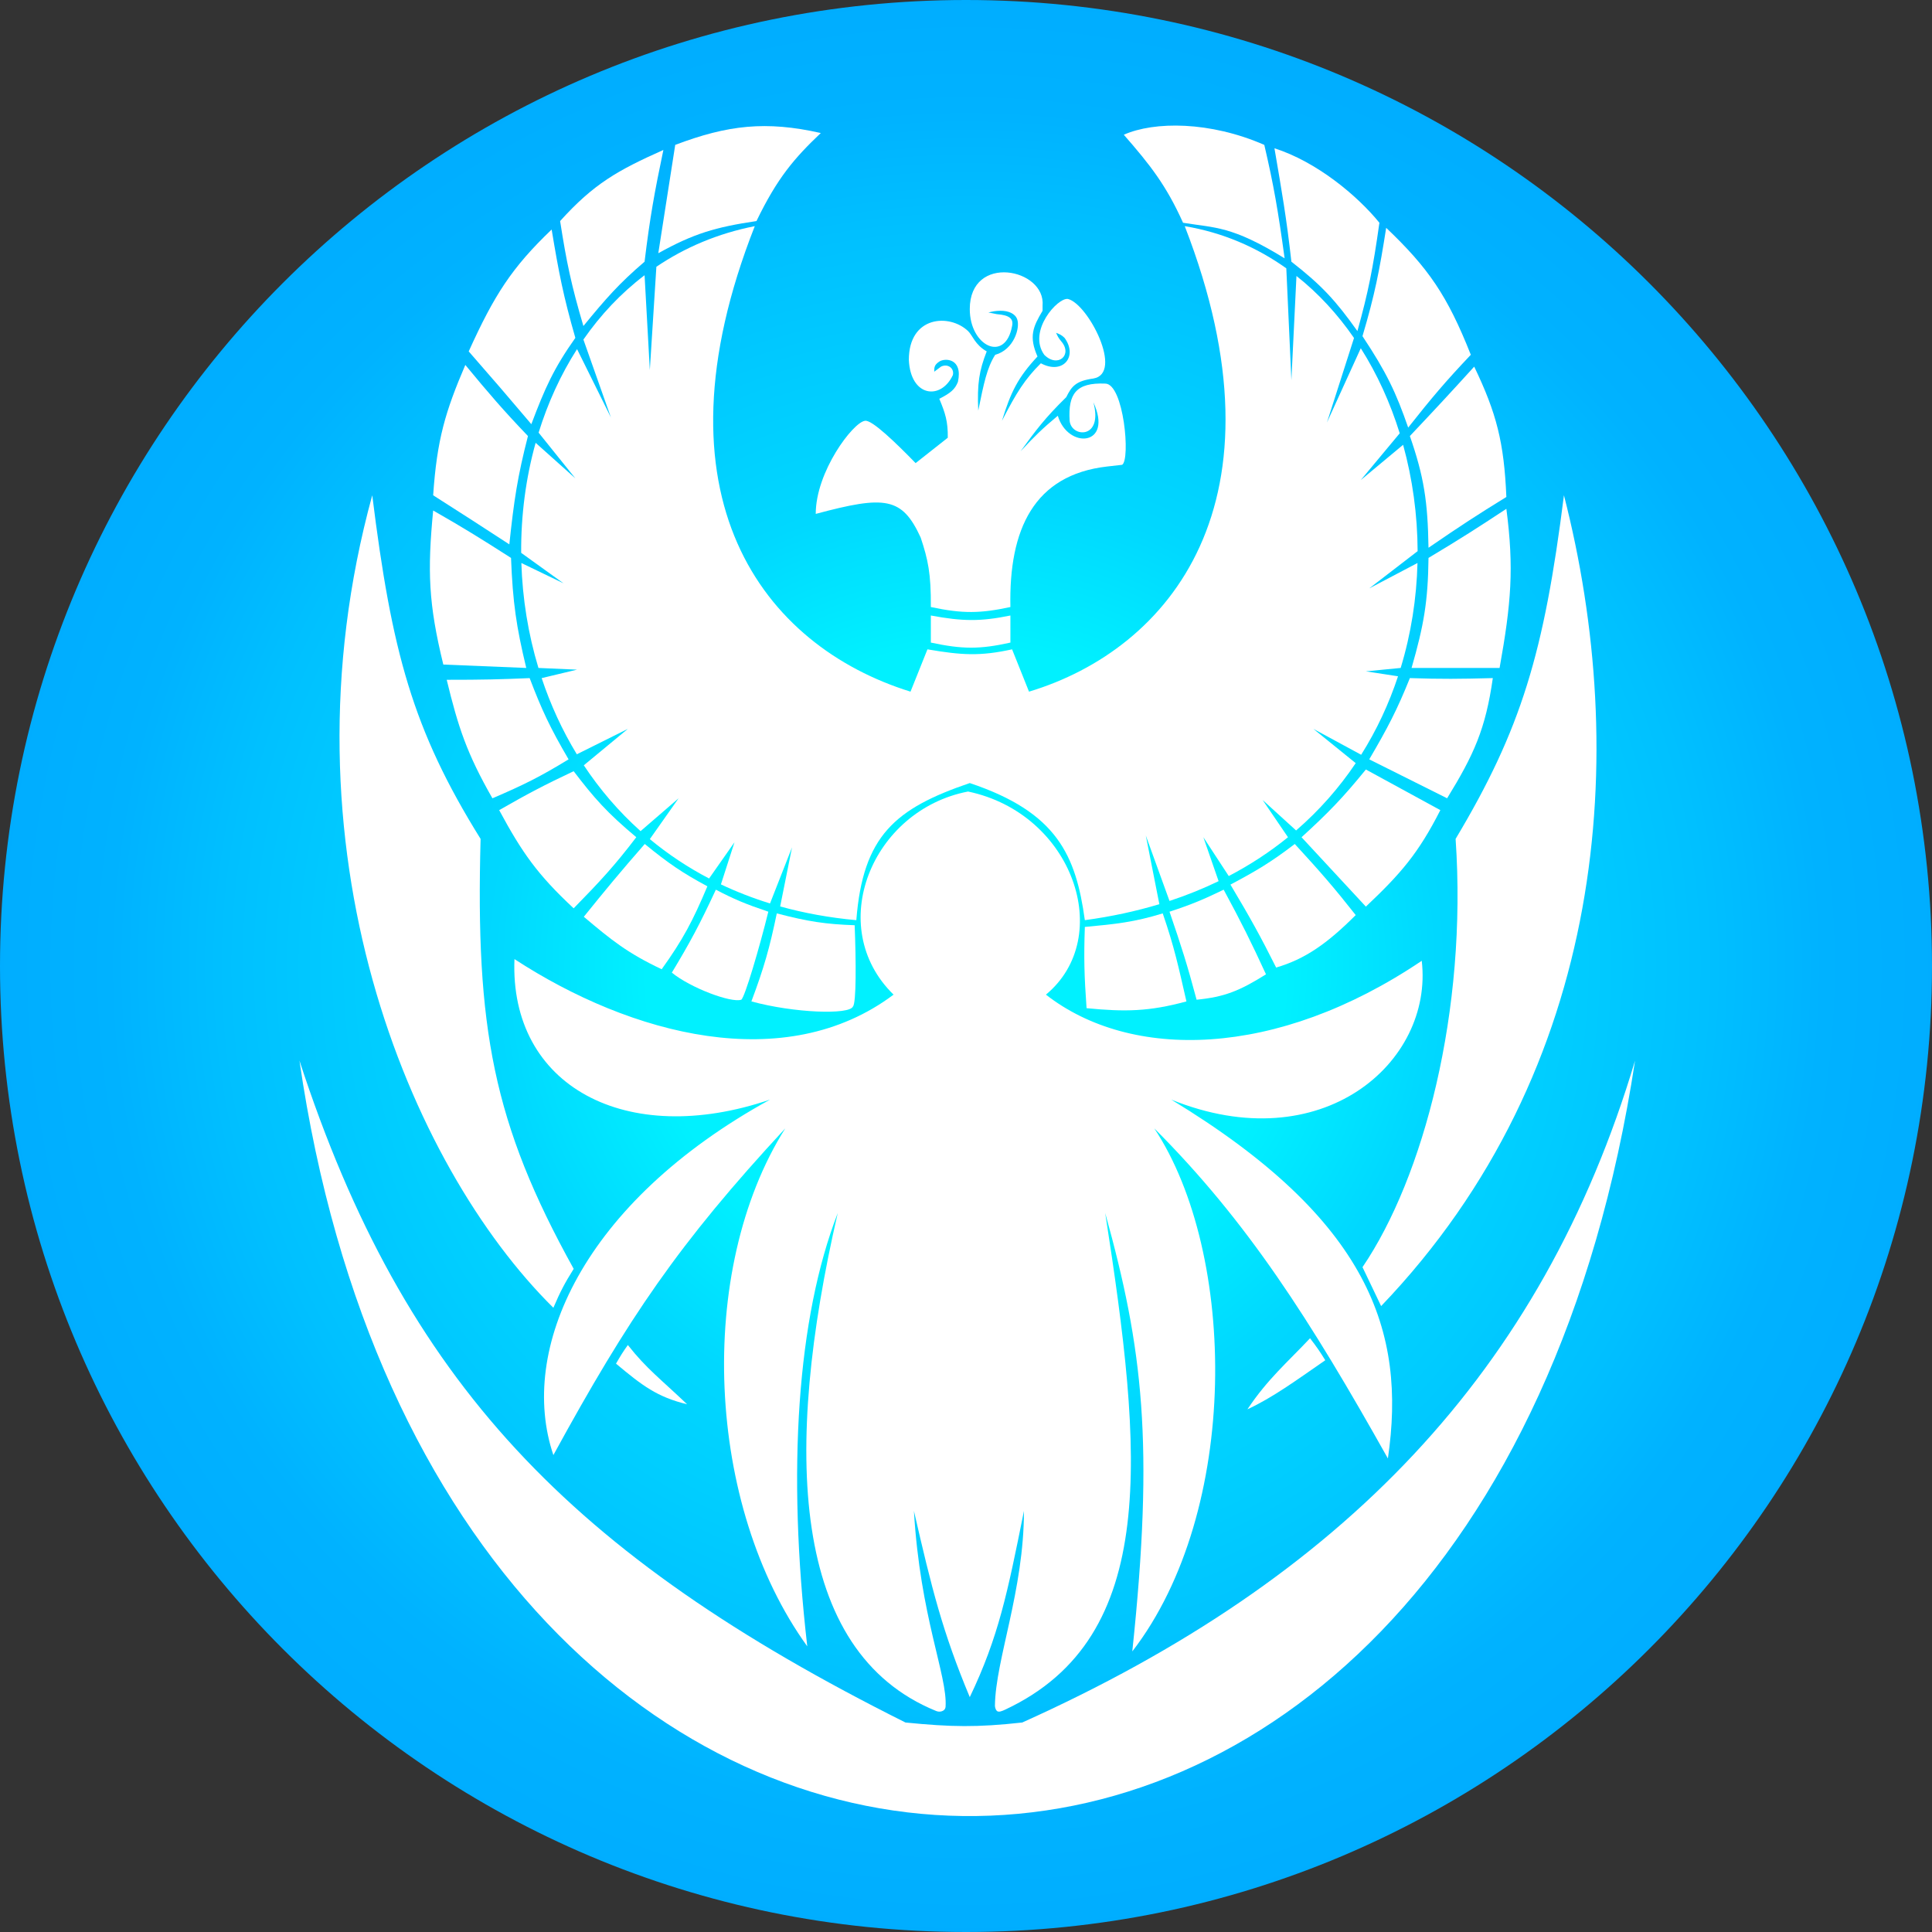 <svg width="200" height="200" viewBox="0 0 200 200" fill="none" xmlns="http://www.w3.org/2000/svg">
<rect x="0" y="0" width="200" height="200" fill="#333333" stroke="none"/>
<path d="M200 100C200 155.229 155.229 200 100 200C44.771 200 0 155.229 0 100C0 44.771 44.771 0 100 0C155.229 0 200 44.771 200 100Z" fill="url(#paint0_radial)"/>
<path d="M31 109.797C45.895 212.484 153.137 215.638 169.259 109.797C159.621 142.04 138.943 163.418 105.824 178.313C101.132 178.831 98.476 178.784 93.733 178.313C59.037 160.965 41.864 143.091 31 109.797Z" fill="white"/>
<path d="M142.974 135.206L141.046 131.176C147.354 121.888 151.911 104.715 150.684 86.842C157.478 75.484 159.841 67.597 161.899 51.27C168.733 77.905 166.455 110.673 142.974 135.206Z" fill="white"/>
<path d="M137.191 140.813C136.658 139.947 136.327 139.459 135.614 138.535C133.279 141.024 131.233 142.741 129.13 145.895C131.759 144.669 134.099 142.952 137.191 140.813Z" fill="white"/>
<path d="M59.388 131.351C58.461 132.83 58.002 133.705 57.285 135.381C42.39 120.662 28.547 87.718 38.535 51.27C40.549 67.44 42.703 75.52 49.75 86.842C49.228 106.389 51.021 116.257 59.388 131.351Z" fill="white"/>
<path d="M64.995 139.236C64.488 139.939 64.228 140.371 63.769 141.164C66.49 143.445 68.038 144.622 71.128 145.369C68.404 142.77 66.923 141.69 64.995 139.236Z" fill="white"/>
<path d="M100.212 81.938C90.228 83.865 85.322 95.956 92.502 102.965C81.291 111.377 65.348 107.171 53.257 99.285C52.731 112.428 64.822 118.912 79.716 113.83C60.266 124.519 53.606 139.764 57.286 150.629C65.061 136.405 70.254 128.725 81.291 116.809C72.005 131.528 73.057 155.886 83.569 170.43C81.466 152.206 82.518 136.435 86.724 125.57C81.058 150.123 81.817 170.956 96.887 177.111C96.887 177.111 97.238 177.287 97.588 177.111C97.886 176.973 97.886 176.676 97.886 176.676C98.093 173.457 95.254 167.39 94.609 156.411C96.468 164.49 97.57 168.936 100.391 175.687C103.37 169.473 104.305 164.827 105.942 156.695L105.999 156.411C105.999 164.65 103.055 171.805 102.995 176.563C102.995 176.563 102.995 176.911 103.196 177.111C103.371 177.287 103.729 177.134 104.072 176.973C120.115 169.446 118.275 150.448 114.41 125.57C118.307 139.594 119.492 149.402 117.214 170.956C128.429 156.411 128.078 129.776 119.492 116.809C129.13 126.447 135.613 136.61 143.674 150.979C145.601 137.837 141.746 126.271 121.244 113.83C136.84 120.138 148.405 109.975 147.179 99.461C132.108 109.624 117.038 109.799 108.273 102.965C115.461 97.007 111.081 84.216 100.212 81.938Z" fill="white"/>
<path d="M104.597 66.52C101.43 67.225 99.634 67.218 96.361 66.52V63.717C99.634 64.324 101.477 64.356 104.597 63.717V66.52Z" fill="white"/>
<path d="M104.597 62.84C101.483 63.506 99.678 63.545 96.361 62.84C96.385 59.38 96.069 57.935 95.31 55.652C93.382 51.447 91.63 51.272 84.445 53.199C84.445 48.818 88.3 43.736 89.527 43.565C90.228 43.386 92.834 45.938 94.784 47.942L98.114 45.314C98.137 43.631 97.858 42.776 97.237 41.283C98.41 40.684 98.854 40.313 99.165 39.531C99.691 37.078 97.819 37.041 97.237 37.428C96.712 37.779 96.711 38.037 96.712 38.48L97.412 37.954C98.114 37.603 98.814 38.129 98.639 38.83C97.412 41.458 94.258 41.108 94.083 37.253C94.083 32.697 98.289 32.434 100.216 34.274C100.682 34.718 100.917 35.676 102.144 36.377C101.361 38.38 101.147 39.701 101.268 42.51L101.268 42.507C101.847 39.668 102.171 38.077 103.02 36.731C104.948 36.202 105.625 33.957 105.298 33.047C105.087 32.461 104.391 32.158 103.546 32.171C103.06 32.179 102.793 32.234 102.319 32.346L102.757 32.434L103.195 32.522C104.498 32.623 104.934 32.99 104.772 33.748C104.071 37.606 100.391 35.851 100.391 31.999C100.391 26.21 108.277 27.79 107.926 31.648V32.174C106.92 33.847 106.501 34.858 107.401 36.905C105.382 39.071 104.636 40.577 103.721 43.565C105.227 40.632 106.103 39.242 107.751 37.606C110.029 38.833 111.606 36.905 110.205 34.978C109.9 34.678 109.696 34.597 109.338 34.456L109.328 34.452C109.474 34.795 109.571 34.984 109.854 35.328C111.081 36.73 109.504 38.132 108.102 36.731C106.349 34.277 109.504 30.773 110.555 30.948C112.658 31.474 116.338 38.658 113.183 39.184C111.371 39.435 110.938 39.983 110.38 41.112C108.157 43.292 107.243 44.523 105.648 46.719C107.08 45.18 107.914 44.36 109.504 43.039C110.555 46.544 115.286 46.193 113.183 41.637C114.235 45.492 110.905 45.318 110.73 43.565C110.555 40.762 111.401 39.586 114.41 39.71C116.338 39.71 117.039 47.588 116.162 48.117L114.585 48.296C107.05 49.169 104.422 54.776 104.597 62.84Z" fill="white"/>
<path d="M100.389 81.062C92.679 83.691 89.33 86.497 88.647 95.256C85.843 95.001 83.216 94.517 80.763 93.834L81.99 87.721L79.712 93.525C77.922 92.972 76.228 92.311 74.63 91.552L76.032 87.195L73.404 90.941C71.16 89.769 69.117 88.398 67.27 86.865L70.249 82.639L66.312 86.039C64.032 83.999 62.076 81.702 60.436 79.223L64.993 75.455L59.713 78.083C58.197 75.596 56.986 72.943 56.073 70.198L59.736 69.322L55.739 69.146C54.67 65.612 54.086 61.941 53.971 58.282L58.334 60.385L53.952 57.23C53.926 53.345 54.431 49.489 55.448 45.84L59.56 49.52L55.757 44.789C56.712 41.704 58.042 38.783 59.736 36.139L63.24 43.212L60.394 35.151C62.155 32.613 64.269 30.358 66.726 28.492L67.27 38.305L67.948 27.616C70.898 25.622 74.299 24.166 78.135 23.411C67.095 51.448 79.011 66.868 94.256 71.6L96.009 67.219C99.561 67.827 101.458 67.945 104.77 67.219L106.523 71.6C121.067 67.219 133.745 51.978 122.644 23.411C126.582 24.071 130.103 25.598 133.158 27.777L133.684 39.357L134.209 28.568C136.485 30.367 138.479 32.541 140.167 34.989L137.364 43.738L140.868 36.049C142.569 38.73 143.921 41.704 144.899 44.853L140.868 49.696L145.249 46.047C146.225 49.575 146.738 53.298 146.752 57.055L141.744 60.91L146.738 58.282C146.645 61.937 146.076 65.608 144.997 69.146L141.394 69.497L144.723 70.008C143.789 72.835 142.522 75.57 140.906 78.133L135.962 75.455L140.343 79C138.644 81.529 136.593 83.877 134.172 85.969L130.705 82.814L133.333 86.671C131.492 88.163 129.45 89.513 127.2 90.688L124.572 86.67L126.149 91.217C124.555 91.989 122.862 92.675 121.067 93.267L118.614 86.494L120.016 93.6C117.62 94.325 115.051 94.884 112.303 95.256C111.374 88.553 109.448 84.092 100.389 81.062Z" fill="white"/>
<path d="M130.88 14.999C125.272 12.545 119.49 12.545 116.336 13.948C119.081 17.093 120.72 19.177 122.469 23.06C125.823 23.608 127.485 23.363 132.983 26.74C132.298 21.74 131.859 19.2 130.88 14.999Z" fill="white"/>
<path d="M142.796 23.06C140.518 20.255 136.312 16.75 131.931 15.35C132.692 19.81 133.169 22.482 133.684 27.09C136.826 29.537 138.278 31.124 140.518 34.275C141.628 30.288 142.124 27.834 142.796 23.06Z" fill="white"/>
<path d="M152.258 36.727C149.829 30.589 147.864 27.745 143.497 23.584C142.802 28.004 142.331 30.474 141.043 34.799C143.553 38.581 144.516 40.642 145.775 44.262C148.185 41.216 149.585 39.548 152.258 36.727Z" fill="white"/>
<path d="M152.609 37.954C150.126 40.687 148.687 42.241 145.95 45.138C147.404 49.341 147.802 51.884 147.878 56.703C151.181 54.435 152.94 53.292 155.938 51.447C155.701 45.802 154.92 42.767 152.609 37.954Z" fill="white"/>
<path d="M155.938 52.673C152.965 54.632 151.232 55.748 147.878 57.755C147.827 62.263 147.391 64.753 146.125 69.146H155.237C156.437 62.462 156.741 58.814 155.938 52.673Z" fill="white"/>
<path d="M154.536 70.196C151.117 70.287 149.235 70.306 145.95 70.196C144.611 73.524 143.648 75.356 141.744 78.608L149.805 82.638C152.585 78.116 153.79 75.454 154.536 70.196Z" fill="white"/>
<path d="M141.394 79.659C139.039 82.551 137.579 84.076 134.735 86.671L141.394 93.853C145.016 90.431 146.827 88.342 149.104 83.865L141.394 79.659Z" fill="white"/>
<path d="M140.343 94.729C138.106 91.889 136.701 90.268 134.034 87.369C131.537 89.282 130.039 90.157 127.375 91.575C129.461 95.067 130.497 96.953 132.107 100.161C135.086 99.285 137.364 97.708 140.343 94.729Z" fill="white"/>
<path d="M126.674 92.1C124.598 93.102 123.392 93.621 121.067 94.379C122.274 97.895 122.913 99.888 123.871 103.491C126.763 103.205 128.322 102.576 131.055 100.862C129.496 97.481 128.546 95.562 126.674 92.1Z" fill="white"/>
<path d="M120.366 94.554C117.393 95.465 115.495 95.662 112.303 95.956C112.19 99.167 112.244 101.028 112.481 104.367C116.468 104.756 118.964 104.717 122.819 103.666C121.974 100.001 121.599 98.15 120.366 94.554Z" fill="white"/>
<path d="M88.474 95.78C85.445 95.67 83.682 95.406 80.413 94.554C79.663 98.16 79.098 100.157 77.784 103.666C82.194 104.871 87.948 105.068 88.298 104.192C88.647 103.841 88.623 99.465 88.474 95.78Z" fill="white"/>
<path d="M79.537 94.379C77.177 93.585 75.964 93.074 74.105 92.1C72.436 95.698 71.432 97.563 69.549 100.687C71.476 102.264 75.682 103.841 76.733 103.491C77.084 103.315 78.647 98.005 79.537 94.379Z" fill="white"/>
<path d="M66.745 87.369C64.133 90.361 62.775 92.005 60.436 94.904C63.325 97.345 64.973 98.669 68.497 100.336C70.697 97.267 71.705 95.361 73.228 91.75C70.671 90.375 69.225 89.401 66.745 87.369Z" fill="white"/>
<path d="M59.385 79.834C56.314 81.283 54.628 82.171 51.675 83.865C54.045 88.26 55.644 90.545 59.385 94.028C62.163 91.196 63.641 89.591 65.869 86.668C62.851 84.144 61.514 82.625 59.385 79.834Z" fill="white"/>
<path d="M54.829 70.198C51.823 70.326 50.003 70.376 46.243 70.372C47.433 75.281 48.324 77.998 50.974 82.639C54.217 81.257 55.951 80.384 58.859 78.608C56.936 75.32 56.081 73.483 54.829 70.198Z" fill="white"/>
<path d="M52.901 57.755C49.674 55.688 47.895 54.59 44.841 52.848C44.242 59.109 44.346 62.473 45.892 68.794L54.478 69.146C53.447 64.869 53.083 62.382 52.901 57.755Z" fill="white"/>
<path d="M54.654 45.138C52.081 42.446 50.668 40.804 48.17 37.778C46.101 42.61 45.235 45.489 44.841 51.271C48.094 53.345 49.807 54.45 52.726 56.353C53.206 51.797 53.579 49.31 54.654 45.138Z" fill="white"/>
<path d="M55.004 43.911C52.525 40.98 51.095 39.322 48.521 36.377C51.165 30.539 52.985 27.698 57.107 23.76C57.839 28.18 58.314 30.652 59.56 34.975C57.324 38.137 56.419 40.16 55.004 43.911Z" fill="white"/>
<path d="M60.394 33.748C59.138 29.51 58.646 27.133 57.983 22.884C61.465 19.021 63.959 17.628 68.672 15.524C67.749 19.939 67.29 22.45 66.726 27.089C64.097 29.337 62.746 30.878 60.394 33.748Z" fill="white"/>
<path d="M69.899 14.998L68.147 26.213C71.812 24.18 74.062 23.515 78.31 22.884C80.474 18.404 82.236 16.369 84.969 13.771C79.3 12.489 75.342 12.939 69.899 14.998Z" fill="white"/>
<defs>
<radialGradient id="paint0_radial" cx="0" cy="0" r="1" gradientUnits="userSpaceOnUse" gradientTransform="translate(100 100) scale(100)">
<stop offset="0.328" stop-color="#00F1FF"/>
<stop offset="0.484" stop-color="#00D8FF"/>
<stop offset="0.76" stop-color="#00C0FF"/>
<stop offset="0.88" stop-color="#00B2FF"/>
<stop offset="1" stop-color="#00ADFF"/>
</radialGradient>
</defs>
</svg>
